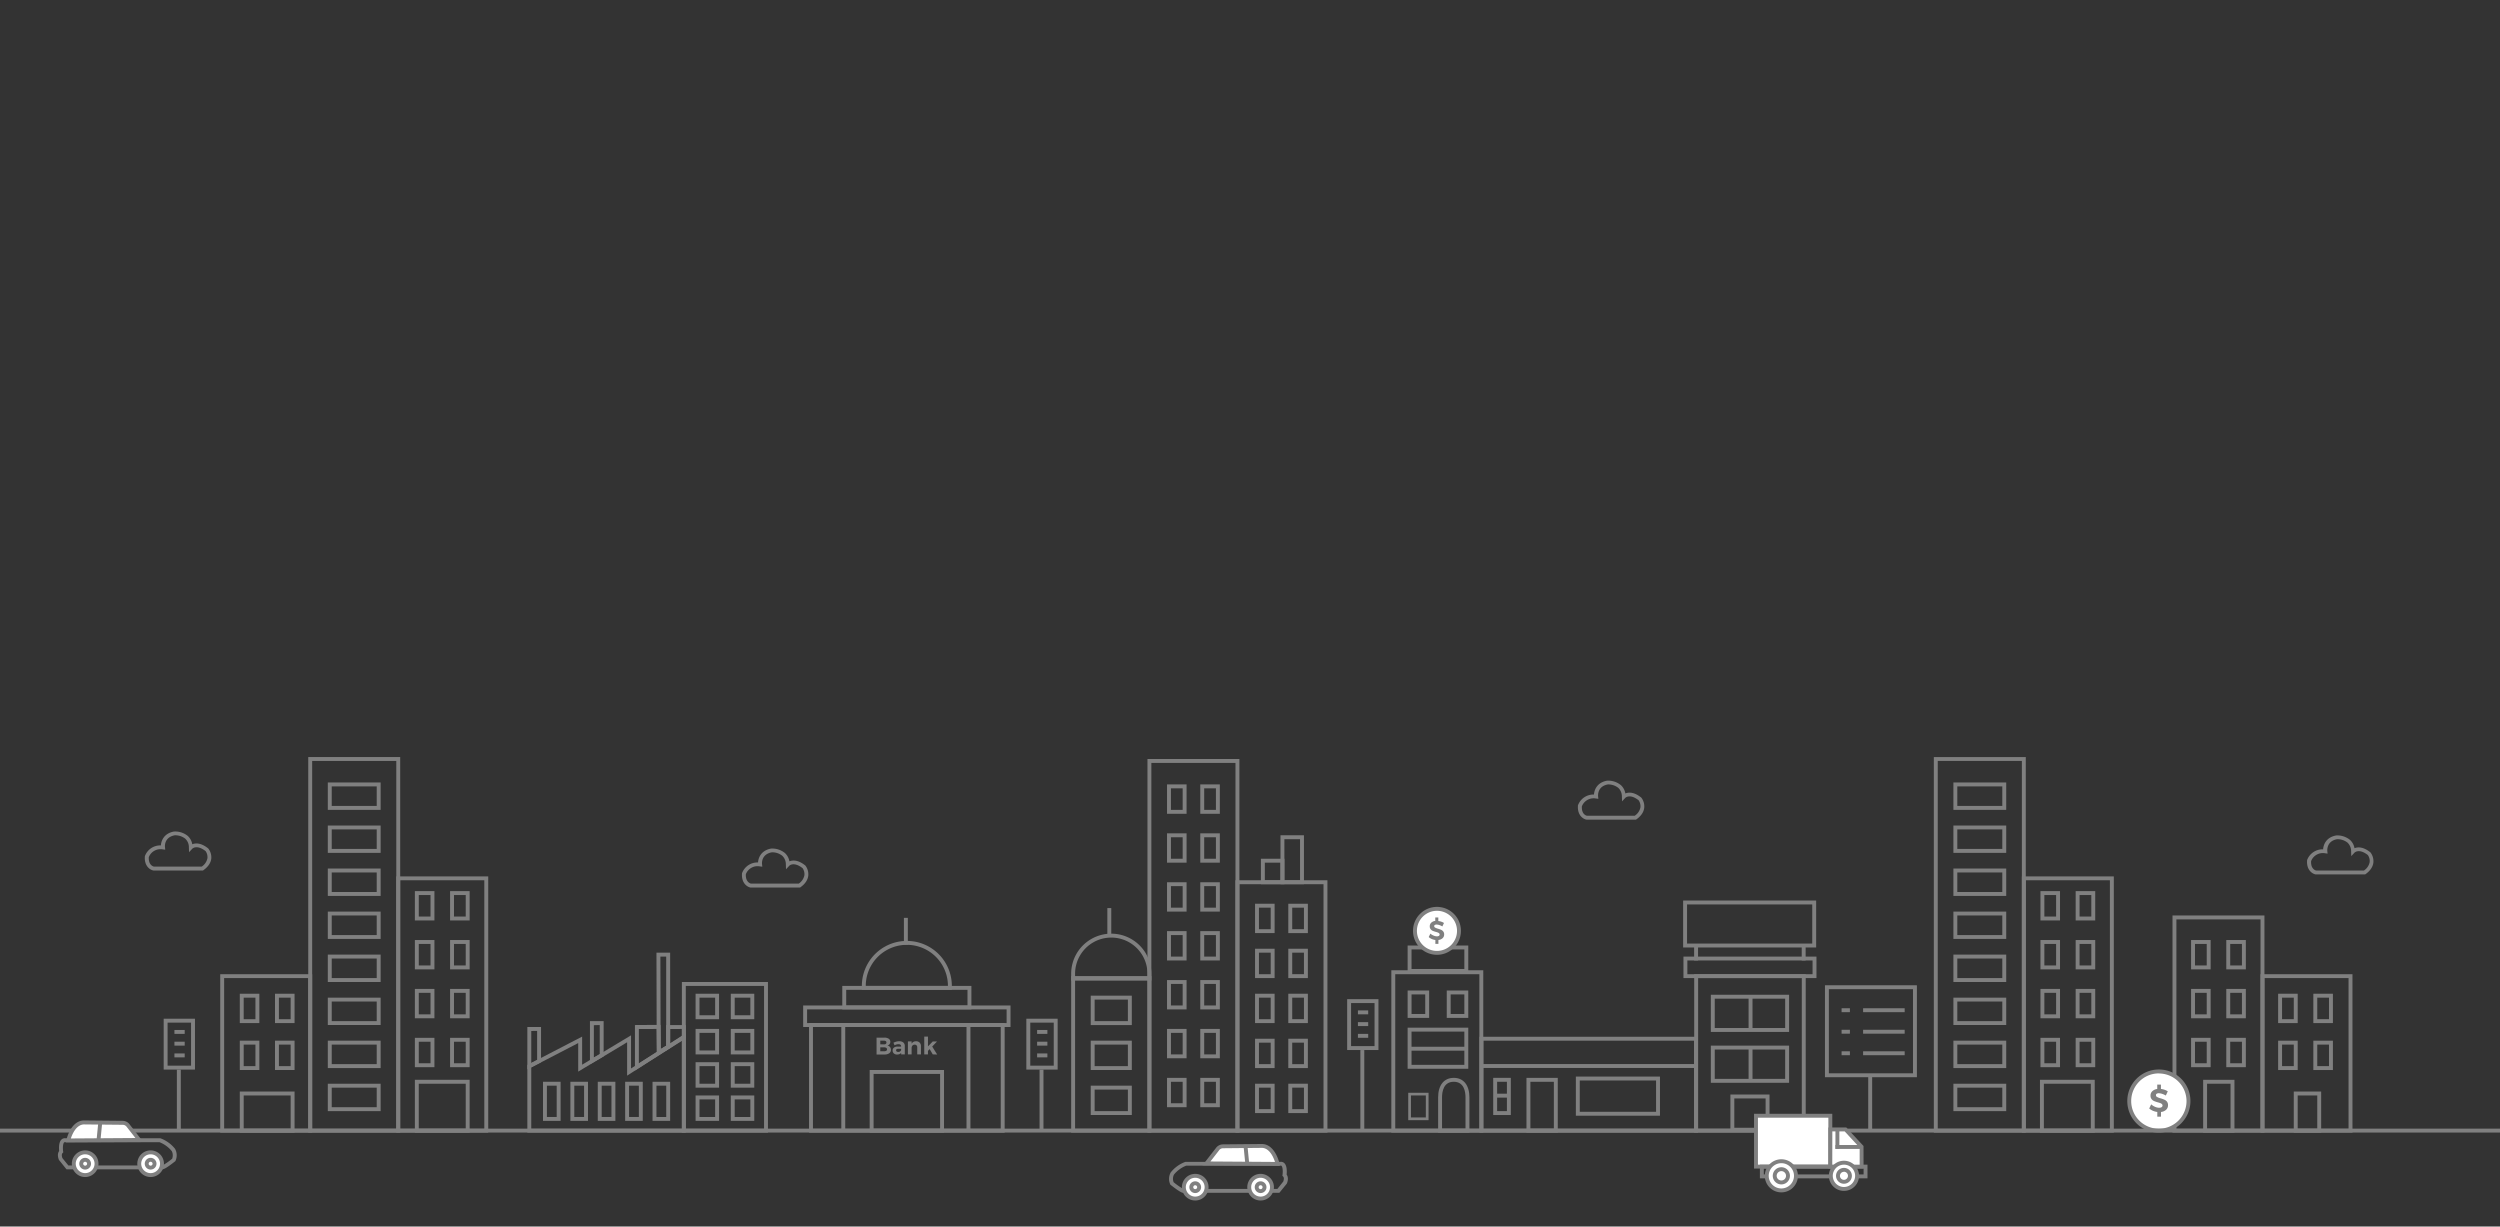 <svg id="Layer_1" data-name="Layer 1" xmlns="http://www.w3.org/2000/svg" viewBox="0 0 1278 627">
  <rect x="0" y="0" width="1278" height="627" fill="#333333" stroke="none"/>
  <defs>
    <style>
      .cls-1 {
        fill: gray;
      }

      .cls-2, .cls-3 {
        fill: #fff;
      }

      .cls-3 {
        fill-rule: evenodd;
      }
    </style>
  </defs>
  <title>illustration_1</title>
  <g>
    <path class="cls-1" d="M103.74,445l-25.33,0c-1.63-.3-4.65-2.15-4.37-7l0-.26a8.38,8.38,0,0,1,8.21-5.57c.17-2.56,1.68-6.22,6.76-7.1h.11A10.24,10.24,0,0,1,96,427.34a7.47,7.47,0,0,1,2.29,4.25c1.6-.64,4.37-.88,8.07,2.07l.15.15A7.35,7.35,0,0,1,108,439c-.29,2.17-1.62,4.13-4,5.83Zm-25-2h24.39a6.66,6.66,0,0,0,2.91-4.28,5.38,5.38,0,0,0-.93-3.62c-4.55-3.56-6.8-1.25-6.82-1.22l-1.65,1.77-.08-2.42a6,6,0,0,0-1.82-4.46A8.22,8.22,0,0,0,89.34,427c-5.39,1-5.08,5.57-5,6.1l.13,1.26-1.26-.16a6.45,6.45,0,0,0-7.15,4C75.86,442.1,78.17,442.91,78.7,443Z"/>
    <path class="cls-1" d="M409,453.71l-25.33,0c-1.63-.3-4.65-2.15-4.37-7l0-.26a8.42,8.42,0,0,1,8.21-5.57c.17-2.56,1.68-6.22,6.76-7.1h.11a10.24,10.24,0,0,1,6.87,2.29,7.47,7.47,0,0,1,2.29,4.25c1.59-.64,4.37-.88,8.07,2.07l.15.15a7.35,7.35,0,0,1,1.42,5.21c-.29,2.17-1.62,4.13-4,5.83Zm-25-2H408.3a6.66,6.66,0,0,0,2.91-4.28,5.38,5.38,0,0,0-.93-3.62c-4.55-3.56-6.8-1.25-6.82-1.22l-1.65,1.77-.08-2.42a6,6,0,0,0-1.82-4.46,8.22,8.22,0,0,0-5.35-1.78c-5.39,1-5.08,5.58-5,6.1l.13,1.26-1.26-.16a6.39,6.39,0,0,0-7.15,4C381.07,450.76,383.38,451.57,383.91,451.71Z"/>
    <path class="cls-1" d="M836.29,419,811,419c-1.63-.3-4.65-2.15-4.37-7l0-.26a8.42,8.42,0,0,1,8.21-5.57c.17-2.56,1.68-6.22,6.76-7.1h.12a10.26,10.26,0,0,1,6.87,2.29,7.47,7.47,0,0,1,2.29,4.25c1.59-.64,4.37-.88,8.07,2.07l.15.15a7.35,7.35,0,0,1,1.42,5.21c-.29,2.17-1.62,4.13-4,5.83Zm-25-2h24.39a6.66,6.66,0,0,0,2.91-4.28,5.38,5.38,0,0,0-.93-3.62c-4.54-3.56-6.8-1.25-6.82-1.22l-1.65,1.77-.08-2.42a6.06,6.06,0,0,0-1.81-4.45,8.25,8.25,0,0,0-5.36-1.78c-5.52,1-5,5.88-5,6.09l.14,1.27-1.27-.17a6.45,6.45,0,0,0-7.15,4C808.41,416.15,810.77,416.93,811.24,417Z"/>
    <path class="cls-1" d="M1209.07,447l-25.33,0c-1.63-.3-4.65-2.15-4.37-7l0-.26a8.43,8.43,0,0,1,8.21-5.57c.17-2.56,1.68-6.22,6.76-7.1h.12a10.27,10.27,0,0,1,6.87,2.29,7.47,7.47,0,0,1,2.29,4.25c1.59-.64,4.37-.88,8.07,2.07l.15.15a7.35,7.35,0,0,1,1.42,5.21c-.29,2.17-1.62,4.13-4,5.83Zm-25-2h24.39a6.66,6.66,0,0,0,2.91-4.28,5.38,5.38,0,0,0-.93-3.62c-4.54-3.56-6.8-1.24-6.82-1.22l-1.65,1.77-.08-2.42a6.06,6.06,0,0,0-1.81-4.45,8.25,8.25,0,0,0-5.36-1.78c-5.52,1-5,5.88-5,6.09l.14,1.27-1.27-.17a6.45,6.45,0,0,0-7.15,4C1181.2,444.15,1183.56,444.93,1184,445Z"/>
    <g>
      <g>
        <path class="cls-1" d="M204.58,579h-47V387h47Zm-45-2h43V389h-43Z"/>
        <path class="cls-1" d="M194.58,568h-27V554h27Zm-25-2h23V556h-23Zm25-20h-27V532h27Zm-25-2h23V534h-23Zm25-20h-27V510h27Zm-25-2h23V512h-23Zm25-20h-27V488h27Zm-25-2h23V490h-23Zm25-20h-27V466h27Zm-25-2h23V468h-23Zm25-20h-27V444h27Zm-25-2h23V446h-23Zm25-20h-27V422h27Zm-25-2h23V424h-23Zm25-20h-27V400h27Zm-25-2h23V402h-23Z"/>
      </g>
      <g>
        <path class="cls-1" d="M159.58,579h-47V498h47Zm-45-2h43V500h-43Z"/>
        <path class="cls-1" d="M150.58,523h-10V508h10Zm-8-2h6V510h-6Z"/>
        <path class="cls-1" d="M132.58,523h-10V508h10Zm-8-2h6V510h-6Z"/>
        <path class="cls-1" d="M150.58,547h-10V532h10Zm-8-2h6V534h-6Z"/>
        <path class="cls-1" d="M132.58,547h-10V532h10Zm-8-2h6V534h-6Z"/>
        <path class="cls-1" d="M150.58,579h-28V558h28Zm-26-2h24V560h-24Z"/>
      </g>
      <g>
        <path class="cls-1" d="M249.58,579h-47V448h47Zm-45-2h43V450h-43Z"/>
        <path class="cls-1" d="M240.08,470.54h-10v-15h10Zm-8-2h6v-11h-6Z"/>
        <path class="cls-1" d="M222.08,470.54h-10v-15h10Zm-8-2h6v-11h-6Z"/>
        <path class="cls-1" d="M240.08,495.54h-10v-15h10Zm-8-2h6v-11h-6Z"/>
        <path class="cls-1" d="M222.08,495.54h-10v-15h10Zm-8-2h6v-11h-6Z"/>
        <path class="cls-1" d="M240.08,520.54h-10v-15h10Zm-8-2h6v-11h-6Z"/>
        <path class="cls-1" d="M222.08,520.54h-10v-15h10Zm-8-2h6v-11h-6Z"/>
        <path class="cls-1" d="M240.08,545.54h-10v-15h10Zm-8-2h6v-11h-6Z"/>
        <path class="cls-1" d="M222.08,545.54h-10v-15h10Zm-8-2h6v-11h-6Z"/>
        <path class="cls-1" d="M240.08,579h-28V552h28Zm-26-2h24V554h-24Z"/>
      </g>
    </g>
    <g>
      <g>
        <path class="cls-1" d="M1202.58,579h-47V498h47Zm-45-2h43V500h-43Z"/>
        <path class="cls-1" d="M1174.58,523h-10V508h10Zm-8-2h6V510h-6Z"/>
        <path class="cls-1" d="M1192.58,523h-10V508h10Zm-8-2h6V510h-6Z"/>
        <path class="cls-1" d="M1174.58,547h-10V532h10Zm-8-2h6V534h-6Z"/>
        <path class="cls-1" d="M1192.58,547h-10V532h10Zm-8-2h6V534h-6Z"/>
        <path class="cls-1" d="M1186.58,579h-14V558h14Zm-12-2h10V560h-10Z"/>
      </g>
      <g>
        <path class="cls-1" d="M1157.58,579h-47V468h47Zm-45-2h43V470h-43Z"/>
        <path class="cls-1" d="M1130.08,495.54h-10v-15h10Zm-8-2h6v-11h-6Z"/>
        <path class="cls-1" d="M1148.08,495.54h-10v-15h10Zm-8-2h6v-11h-6Z"/>
        <path class="cls-1" d="M1130.08,520.54h-10v-15h10Zm-8-2h6v-11h-6Z"/>
        <path class="cls-1" d="M1148.08,520.54h-10v-15h10Zm-8-2h6v-11h-6Z"/>
        <path class="cls-1" d="M1130.08,545.54h-10v-15h10Zm-8-2h6v-11h-6Z"/>
        <path class="cls-1" d="M1148.08,545.54h-10v-15h10Zm-8-2h6v-11h-6Z"/>
        <path class="cls-1" d="M1142.25,579h-16V552h16Zm-14-2h12V554h-12Z"/>
      </g>
    </g>
    <g>
      <g>
        <path class="cls-1" d="M1035.58,579h-47V387h47Zm-45-2h43V389h-43Z"/>
        <path class="cls-1" d="M1025.58,568h-27V554h27Zm-25-2h23V556h-23Zm25-20h-27V532h27Zm-25-2h23V534h-23Zm25-20h-27V510h27Zm-25-2h23V512h-23Zm25-20h-27V488h27Zm-25-2h23V490h-23Zm25-20h-27V466h27Zm-25-2h23V468h-23Zm25-20h-27V444h27Zm-25-2h23V446h-23Zm25-20h-27V422h27Zm-25-2h23V424h-23Zm25-20h-27V400h27Zm-25-2h23V402h-23Z"/>
      </g>
      <g>
        <path class="cls-1" d="M1080.58,579h-47V448h47Zm-45-2h43V450h-43Z"/>
        <path class="cls-1" d="M1071.08,470.54h-10v-15h10Zm-8-2h6v-11h-6Z"/>
        <path class="cls-1" d="M1053.08,470.54h-10v-15h10Zm-8-2h6v-11h-6Z"/>
        <path class="cls-1" d="M1071.08,495.54h-10v-15h10Zm-8-2h6v-11h-6Z"/>
        <path class="cls-1" d="M1053.08,495.54h-10v-15h10Zm-8-2h6v-11h-6Z"/>
        <path class="cls-1" d="M1071.08,520.54h-10v-15h10Zm-8-2h6v-11h-6Z"/>
        <path class="cls-1" d="M1053.08,520.54h-10v-15h10Zm-8-2h6v-11h-6Z"/>
        <path class="cls-1" d="M1071.08,545.54h-10v-15h10Zm-8-2h6v-11h-6Z"/>
        <path class="cls-1" d="M1053.08,545.54h-10v-15h10Zm-8-2h6v-11h-6Z"/>
        <path class="cls-1" d="M1070.83,579h-28V552h28Zm-26-2h24V554h-24Z"/>
      </g>
    </g>
    <g>
      <path class="cls-1" d="M350.58,579h-81V544.43l28-14.51,0,14.35,25-15v16.93l28-18Zm-79-2h77V531.87l-28,18V532.81l-25,15,0-14.59-24,12.44Z"/>
      <path class="cls-1" d="M269.58,546.69V525h7v18Zm2-19.65v16.35l3-1.56V527Z"/>
      <path class="cls-1" d="M301.58,544V522h7v18Zm2-19.92v16.5l3-1.69V524Z"/>
      <g>
        <path class="cls-1" d="M324.58,547.23V524l13.09-.08.09,12.42,2.82-1.71V524h10v6.8Zm2-21.19V543.6l9.19-5.79L335.69,526Zm16,0v7.48l6-3.78V526Z"/>
        <path class="cls-1" d="M335.8,539.72,335.68,525,335.58,487h7l0,48.73ZM337.59,489l.09,35.92.1,11.29,2.78-1.63,0-9.58V489Z"/>
      </g>
      <path class="cls-1" d="M342.58,573h-9V553h9Zm-7-2h5V555h-5Z"/>
      <path class="cls-1" d="M328.58,573h-9V553h9Zm-7-2h5V555h-5Z"/>
      <path class="cls-1" d="M314.58,573h-9V553h9Zm-7-2h5V555h-5Z"/>
      <path class="cls-1" d="M300.58,573h-9V553h9Zm-7-2h5V555h-5Z"/>
      <path class="cls-1" d="M286.58,573h-9V553h9Zm-7-2h5V555h-5Z"/>
      <path class="cls-1" d="M392.58,579h-44V502h44Zm-42-2h40V504h-40Z"/>
      <path class="cls-1" d="M385.58,521h-12V508h12Zm-10-2h8v-9h-8Z"/>
      <path class="cls-1" d="M367.58,521h-12V508h12Zm-10-2h8v-9h-8Z"/>
      <path class="cls-1" d="M385.58,539h-12V526h12Zm-10-2h8v-9h-8Z"/>
      <path class="cls-1" d="M367.58,539h-12V526h12Zm-10-2h8v-9h-8Z"/>
      <path class="cls-1" d="M385.58,556h-12V543h12Zm-10-2h8v-9h-8Z"/>
      <path class="cls-1" d="M367.58,556h-12V543h12Zm-10-2h8v-9h-8Z"/>
      <path class="cls-1" d="M385.58,573h-12V560h12Zm-10-2h8v-9h-8Z"/>
      <path class="cls-1" d="M367.58,573h-12V560h12Zm-10-2h8v-9h-8Z"/>
    </g>
    <g>
      <path class="cls-1" d="M678.58,579h-47V450h47Zm-45-2h43V452h-43Z"/>
      <path class="cls-1" d="M651.58,477h-10V462h10Zm-8-2h6V464h-6Z"/>
      <path class="cls-1" d="M606.58,416h-10V401h10Zm-8-2h6V403h-6Z"/>
      <path class="cls-1" d="M623.58,416h-10V401h10Zm-8-2h6V403h-6Z"/>
      <path class="cls-1" d="M606.58,441h-10V426h10Zm-8-2h6V428h-6Z"/>
      <path class="cls-1" d="M623.58,441h-10V426h10Zm-8-2h6V428h-6Z"/>
      <path class="cls-1" d="M606.58,466h-10V451h10Zm-8-2h6V453h-6Z"/>
      <path class="cls-1" d="M623.58,466h-10V451h10Zm-8-2h6V453h-6Z"/>
      <path class="cls-1" d="M606.58,491h-10V476h10Zm-8-2h6V478h-6Z"/>
      <path class="cls-1" d="M623.58,491h-10V476h10Zm-8-2h6V478h-6Z"/>
      <path class="cls-1" d="M606.58,516h-10V501h10Zm-8-2h6V503h-6Z"/>
      <path class="cls-1" d="M623.58,516h-10V501h10Zm-8-2h6V503h-6Z"/>
      <path class="cls-1" d="M606.58,541h-10V526h10Zm-8-2h6V528h-6Z"/>
      <path class="cls-1" d="M623.58,541h-10V526h10Zm-8-2h6V528h-6Z"/>
      <path class="cls-1" d="M606.58,566h-10V551h10Zm-8-2h6V553h-6Z"/>
      <path class="cls-1" d="M623.58,566h-10V551h10Zm-8-2h6V553h-6Z"/>
      <path class="cls-1" d="M668.58,477h-10V462h10Zm-8-2h6V464h-6Z"/>
      <path class="cls-1" d="M666.58,452h-12V427h12Zm-10-2h8V429h-8Z"/>
      <path class="cls-1" d="M656.58,452h-12V439h12Zm-10-2h8v-9h-8Z"/>
      <path class="cls-1" d="M651.58,500h-10V485h10Zm-8-2h6V487h-6Z"/>
      <path class="cls-1" d="M668.58,500h-10V485h10Zm-8-2h6V487h-6Z"/>
      <path class="cls-1" d="M651.58,523h-10V508h10Zm-8-2h6V510h-6Z"/>
      <path class="cls-1" d="M668.58,523h-10V508h10Zm-8-2h6V510h-6Z"/>
      <path class="cls-1" d="M651.58,546h-10V531h10Zm-8-2h6V533h-6Z"/>
      <path class="cls-1" d="M668.58,546h-10V531h10Zm-8-2h6V533h-6Z"/>
      <path class="cls-1" d="M651.58,569h-10V554h10Zm-8-2h6V556h-6Z"/>
      <path class="cls-1" d="M668.58,569h-10V554h10Zm-8-2h6V556h-6Z"/>
      <path class="cls-1" d="M633.58,579h-47V388h47Zm-45-2h43V390h-43Z"/>
      <g>
        <g>
          <path class="cls-1" d="M578.58,524h-21V509h21Zm-19-2h17V511h-17Z"/>
          <path class="cls-1" d="M578.58,547h-21V532h21Zm-19-2h17V534h-17Z"/>
          <path class="cls-1" d="M578.58,570h-21V555h21Zm-19-2h17V557h-17Z"/>
          <path class="cls-1" d="M588.58,579h-41V499h41Zm-39-2h37V501h-37Z"/>
        </g>
        <path class="cls-1" d="M588.58,501.29h-41v-3.5a20.5,20.5,0,0,1,41,0Zm-39-2h37v-1.5a18.5,18.5,0,0,0-37,0Z"/>
      </g>
      <rect class="cls-1" x="566.08" y="464.21" width="2" height="13.67"/>
    </g>
    <g>
      <rect class="cls-1" x="952.42" y="515.42" width="21.25" height="2"/>
      <rect class="cls-1" x="952.42" y="526.42" width="21.25" height="2"/>
      <rect class="cls-1" x="952.42" y="537.42" width="21.25" height="2"/>
      <rect class="cls-1" x="941.42" y="515.42" width="4.25" height="2"/>
      <rect class="cls-1" x="941.42" y="526.42" width="4.25" height="2"/>
      <rect class="cls-1" x="941.42" y="537.42" width="4.25" height="2"/>
      <path class="cls-1" d="M979.92,550.67h-47v-47h47Zm-45-2h43v-43h-43Z"/>
      <rect class="cls-1" x="955.04" y="549.79" width="2" height="28.25"/>
    </g>
    <g>
      <rect class="cls-1" x="694.17" y="516.52" width="5.25" height="2"/>
      <rect class="cls-1" x="694.17" y="522.52" width="5.25" height="2"/>
      <rect class="cls-1" x="694.17" y="528.52" width="5.25" height="2"/>
      <path class="cls-1" d="M704.67,536.77h-16v-26h16Zm-14-2h12v-22h-12Z"/>
      <rect class="cls-1" x="695.42" y="536.79" width="2" height="41.25"/>
    </g>
    <g>
      <rect class="cls-1" x="530.17" y="526.52" width="5.25" height="2"/>
      <rect class="cls-1" x="530.17" y="532.52" width="5.25" height="2"/>
      <rect class="cls-1" x="530.17" y="538.52" width="5.25" height="2"/>
      <path class="cls-1" d="M540.67,546.77h-16v-26h16Zm-14-2h12v-22h-12Z"/>
      <rect class="cls-1" x="531.42" y="546.79" width="2" height="31.25"/>
    </g>
    <g>
      <rect class="cls-1" x="89.17" y="526.52" width="5.25" height="2"/>
      <rect class="cls-1" x="89.17" y="532.52" width="5.25" height="2"/>
      <rect class="cls-1" x="89.17" y="538.52" width="5.25" height="2"/>
      <path class="cls-1" d="M99.67,546.77h-16v-26h16Zm-14-2h12v-22h-12Z"/>
      <rect class="cls-1" x="90.42" y="546.79" width="2" height="31.25"/>
    </g>
    <g>
      <g>
        <circle class="cls-2" cx="1103.61" cy="562.9" r="15.14"/>
        <path class="cls-1" d="M1103.61,579a16.14,16.14,0,1,1,16.14-16.14A16.16,16.16,0,0,1,1103.61,579Zm0-30.28a14.14,14.14,0,1,0,14.14,14.14A14.15,14.15,0,0,0,1103.61,548.76Z"/>
      </g>
      <path class="cls-1" d="M1102.74,560.8a8.76,8.76,0,0,0,1.75.67,15.14,15.14,0,0,1,1.95.69,3.45,3.45,0,0,1,1.31,1,2.87,2.87,0,0,1,.54,1.83,3.06,3.06,0,0,1-1,2.35,4.51,4.51,0,0,1-2.59,1.1v2.39h-1.89v-2.39a8.23,8.23,0,0,1-2.24-.61,7.3,7.3,0,0,1-1.89-1.17l1-2.12a7,7,0,0,0,2,1.27,5.4,5.4,0,0,0,2.07.48,2.28,2.28,0,0,0,1.26-.3,1,1,0,0,0,.15-1.59,2.34,2.34,0,0,0-.77-.47q-.47-.18-1.29-.41a14.78,14.78,0,0,1-1.93-.66,3.41,3.41,0,0,1-1.29-1,2.78,2.78,0,0,1-.54-1.79,3,3,0,0,1,.93-2.25,4.42,4.42,0,0,1,2.51-1.13v-2.24h1.89v2.22a9,9,0,0,1,1.89.43,7,7,0,0,1,1.61.79l-1,2.15a8.75,8.75,0,0,0-1.88-.86,5.69,5.69,0,0,0-1.7-.32,2,2,0,0,0-1.07.25.8.8,0,0,0-.39.72A1,1,0,0,0,1102.74,560.8Z"/>
    </g>
    <g>
      <g>
        <path class="cls-1" d="M513.58,579h-100V523h100Zm-98-2h96V525h-96Z"/>
        <path class="cls-1" d="M516.58,525h-106V514h106Zm-104-2h102v-7h-102Z"/>
        <path class="cls-1" d="M496.58,516h-66V504h66Zm-64-2h62v-8h-62Z"/>
        <path class="cls-1" d="M482.58,579h-38V547h38Zm-36-2h34V549h-34Z"/>
        <path class="cls-1" d="M486.58,506h-46v-2a23,23,0,0,1,46,0Zm-44-2h42a21,21,0,0,0-42,0Z"/>
        <rect class="cls-1" x="462.08" y="469.21" width="2" height="13.67"/>
        <rect class="cls-1" x="430.08" y="524.21" width="2" height="53.67"/>
        <rect class="cls-1" x="494.08" y="524.21" width="2" height="53.67"/>
      </g>
      <g>
        <path class="cls-1" d="M454.31,531a1.83,1.83,0,0,1,.83,1.58,1.89,1.89,0,0,1-.4,1.2,2,2,0,0,1-1.09.7,2.17,2.17,0,0,1,1.32.75,2.19,2.19,0,0,1,.48,1.44,2.05,2.05,0,0,1-.87,1.75,4,4,0,0,1-2.38.64h-4.1v-8.62h4A3.87,3.87,0,0,1,454.31,531Zm-1.48,2.64a.86.86,0,0,0,.31-.71.83.83,0,0,0-.31-.69A1.33,1.33,0,0,0,452,532H450v1.88H452A1.35,1.35,0,0,0,452.83,533.64Zm.22,3.54a.89.89,0,0,0,.39-.77.85.85,0,0,0-.39-.74,1.83,1.83,0,0,0-1.08-.26H450v2H452A1.86,1.86,0,0,0,453,537.18Z"/>
        <path class="cls-1" d="M460.67,539v-.78a2.12,2.12,0,0,1-.86.64,3.14,3.14,0,0,1-1.22.22,2.35,2.35,0,0,1-1.66-.57,2,2,0,0,1-.62-1.5,1.76,1.76,0,0,1,.66-1.46,3,3,0,0,1,1.87-.54h1.82v-.12a1,1,0,0,0-.35-.82,1.58,1.58,0,0,0-1-.29,4.1,4.1,0,0,0-2,.58l-.59-1.31a7.9,7.9,0,0,1,1.48-.58,5.84,5.84,0,0,1,1.52-.18,3.08,3.08,0,0,1,2.06.63,2.22,2.22,0,0,1,.75,1.75V539Zm-.53-1.55a1.11,1.11,0,0,0,.52-.71v-.59h-1.49a1.49,1.49,0,0,0-.82.18.64.64,0,0,0-.26.57.75.75,0,0,0,.28.61,1.16,1.16,0,0,0,.76.23A1.82,1.82,0,0,0,460.14,537.49Z"/>
        <path class="cls-1" d="M470.13,533a2.56,2.56,0,0,1,.66,1.85V539h-1.9v-3.61a1.37,1.37,0,0,0-.35-1,1.27,1.27,0,0,0-1-.36,1.42,1.42,0,0,0-1.11.49,1.8,1.8,0,0,0-.41,1.21V539h-1.9v-6.63h1.9v1.16a2.48,2.48,0,0,1,2.29-1.23A2.33,2.33,0,0,1,470.13,533Z"/>
        <path class="cls-1" d="M476.83,539l-1.6-2.7-.85.9V539h-1.9V529.9h1.9v5l2.43-2.5H479L476.54,535l2.54,4.07Z"/>
      </g>
    </g>
    <g>
      <g>
        <path class="cls-1" d="M923.08,579h-57V498h57Zm-55-2h53V500h-53Z"/>
        <path class="cls-1" d="M928.58,500h-68V489h68Zm-66-2h64v-7h-64Z"/>
        <g>
          <rect class="cls-1" x="893.88" y="508.73" width="2" height="18.25"/>
          <path class="cls-1" d="M914.58,527.52h-40v-19h40Zm-38-2h36v-15h-36Z"/>
          <rect class="cls-1" x="893.88" y="534.73" width="2" height="18.25"/>
          <path class="cls-1" d="M914.58,553.52h-40v-19h40Zm-38-2h36v-15h-36Z"/>
        </g>
        <path class="cls-1" d="M904.58,578.52h-20v-19h20Zm-18-2h16v-15h-16Z"/>
      </g>
      <g>
        <rect class="cls-1" x="866.04" y="483.23" width="2" height="7.75"/>
        <rect class="cls-1" x="921.04" y="483.23" width="2" height="7.75"/>
        <path class="cls-1" d="M928.42,484.35h-68v-24h68Zm-66-2h64v-20h-64Z"/>
      </g>
      <path class="cls-1" d="M758.25,579h-47V496h47Zm-45-2h43V498h-43Z"/>
      <path class="cls-1" d="M730.58,520.35h-11v-14h11Zm-9-2h7v-10h-7Z"/>
      <path class="cls-1" d="M730.28,572.63H719.89v-14h10.39Zm-9-1.39h7.61V560h-7.61Z"/>
      <path class="cls-1" d="M751.17,579h-16V561c0-6.26,3-10,8-10s8,3.74,8,10Zm-14-2h12V561c0-3-.78-8-6-8s-6,5-6,8Z"/>
      <path class="cls-1" d="M750.58,520.35h-11v-14h11Zm-9-2h7v-10h-7Z"/>
      <path class="cls-1" d="M750.58,546.35h-31v-21h31Zm-29-2h27v-17h-27Z"/>
      <path class="cls-1" d="M750.58,497.35h-31v-14h31Zm-29-2h27v-10h-27Z"/>
      <rect class="cls-1" x="721.08" y="535.1" width="28.25" height="2"/>
      <rect class="cls-1" x="764.08" y="559.1" width="7.25" height="2"/>
      <rect class="cls-1" x="757.25" y="543.94" width="109.92" height="2"/>
      <g>
        <circle class="cls-2" cx="734.58" cy="475.85" r="11.25"/>
        <path class="cls-1" d="M734.58,488.1a12.25,12.25,0,1,1,12.25-12.25A12.26,12.26,0,0,1,734.58,488.1Zm0-22.5a10.25,10.25,0,1,0,10.25,10.25A10.26,10.26,0,0,0,734.58,465.6Z"/>
      </g>
      <path class="cls-1" d="M868,579H756.33V530H868Zm-109.67-2H866V532H758.33Z"/>
      <path class="cls-1" d="M848.58,570.35h-43v-20h43Zm-41-2h39v-16h-39Z"/>
      <path class="cls-1" d="M796.33,579h-16V551h16Zm-14-2h12V553h-12Z"/>
      <path class="cls-1" d="M772.33,570h-9V551h9Zm-7-2h5V553h-5Z"/>
      <path class="cls-1" d="M733.68,474.21a7.23,7.23,0,0,0,1.44.55,12.48,12.48,0,0,1,1.6.57,2.85,2.85,0,0,1,1.08.85,2.36,2.36,0,0,1,.45,1.5,2.51,2.51,0,0,1-.8,1.93,3.71,3.71,0,0,1-2.13.91v2h-1.56v-2a6.79,6.79,0,0,1-1.84-.5,6,6,0,0,1-1.56-1l.85-1.75a5.76,5.76,0,0,0,1.65,1,4.44,4.44,0,0,0,1.71.39,1.88,1.88,0,0,0,1-.24.85.85,0,0,0,.12-1.31,1.92,1.92,0,0,0-.64-.39q-.39-.15-1.06-.34a12,12,0,0,1-1.59-.54,2.79,2.79,0,0,1-1.06-.83,2.28,2.28,0,0,1-.45-1.47,2.46,2.46,0,0,1,.76-1.85,3.64,3.64,0,0,1,2.06-.93V469h1.56v1.83a7.38,7.38,0,0,1,1.56.35,5.66,5.66,0,0,1,1.33.65l-.83,1.77a7.18,7.18,0,0,0-1.55-.71,4.69,4.69,0,0,0-1.4-.26,1.65,1.65,0,0,0-.88.2.66.66,0,0,0-.33.6A.83.83,0,0,0,733.68,474.21Z"/>
    </g>
    <rect class="cls-1" x="-10" y="576.96" width="1298" height="2"/>
    <g>
      <g>
        <path class="cls-3" d="M897.66,570.37h38v26h-38Z"/>
        <path class="cls-1" d="M936.66,597.37h-40v-28h40Zm-38-2h36v-24h-36Z"/>
      </g>
      <path class="cls-1" d="M954.66,602.37h-55v-7h55Zm-53-2h51v-3h-51Z"/>
      <g>
        <path class="cls-3" d="M951.66,586.27v10.11h-16v-19h7.75l8.22,8.86Z"/>
        <path class="cls-1" d="M952.66,597.37h-18v-21h9.18l8.79,9.47,0,.42Zm-16-2h14v-8.71L943,578.37h-6.31Z"/>
      </g>
      <rect class="cls-1" x="938.28" y="585.33" width="13.13" height="2"/>
      <rect class="cls-1" x="938.28" y="577.17" width="2" height="10.13"/>
      <g>
        <circle class="cls-2" cx="910.63" cy="601.08" r="7.46"/>
        <path class="cls-1" d="M910.63,609.54a8.46,8.46,0,1,1,8.46-8.46A8.47,8.47,0,0,1,910.63,609.54Zm0-14.92a6.46,6.46,0,1,0,6.46,6.46A6.47,6.47,0,0,0,910.63,594.62Z"/>
      </g>
      <path class="cls-1" d="M910.63,605.47a4.39,4.39,0,1,1,4.39-4.39A4.4,4.4,0,0,1,910.63,605.47Zm0-6.79a2.39,2.39,0,1,0,2.39,2.39A2.4,2.4,0,0,0,910.63,598.68Z"/>
      <g>
        <circle class="cls-2" cx="942.63" cy="601.08" r="6.71"/>
        <path class="cls-1" d="M942.63,608.79a7.71,7.71,0,1,1,7.71-7.71A7.72,7.72,0,0,1,942.63,608.79Zm0-13.42a5.71,5.71,0,1,0,5.71,5.71A5.71,5.71,0,0,0,942.63,595.37Z"/>
      </g>
      <path class="cls-1" d="M942.63,605.13a4.05,4.05,0,1,1,4.05-4.05A4.06,4.06,0,0,1,942.63,605.13Zm0-6.1a2.05,2.05,0,1,0,2.05,2.05A2.05,2.05,0,0,0,942.63,599Z"/>
    </g>
    <g>
      <path class="cls-1" d="M83.21,597.77H34l-3.87-4.83c-.05-.12-1.22-2.7.11-4.54-.13-1.3-.28-4.43,1.15-5.83a2.49,2.49,0,0,1,2.15-.68H81.86l.14,0a16.88,16.88,0,0,1,7.42,5.32l.08.11a6.85,6.85,0,0,1,.26,6l-.1.23-.2.16c-1.81,1.44-5,3.89-6.19,4Zm-48.27-2H83.06A33,33,0,0,0,88,592.34a4.84,4.84,0,0,0-.18-3.87,15.22,15.22,0,0,0-6.27-4.57H33.3a.52.52,0,0,0-.52.12c-.69.67-.71,3.12-.51,4.57l.07.49-.35.35c-.73.73-.24,2.2-.09,2.59Z"/>
      <g>
        <circle class="cls-2" cx="43.53" cy="594.89" r="5.81"/>
        <path class="cls-1" d="M43.53,601.7a6.81,6.81,0,1,1,6.81-6.81A6.82,6.82,0,0,1,43.53,601.7Zm0-11.62a4.81,4.81,0,1,0,4.81,4.81A4.82,4.82,0,0,0,43.53,590.08Z"/>
      </g>
      <path class="cls-1" d="M43.53,597.89a3,3,0,1,1,3-3A3,3,0,0,1,43.53,597.89Zm0-4a1,1,0,1,0,1,1A1,1,0,0,0,43.53,593.9Z"/>
      <g>
        <circle class="cls-2" cx="76.97" cy="594.89" r="5.81"/>
        <path class="cls-1" d="M77,601.7a6.81,6.81,0,1,1,6.81-6.81A6.82,6.82,0,0,1,77,601.7Zm0-11.62a4.81,4.81,0,1,0,4.81,4.81A4.82,4.82,0,0,0,77,590.08Z"/>
      </g>
      <path class="cls-1" d="M77,597.89a3,3,0,1,1,3-3A3,3,0,0,1,77,597.89Zm0-4a1,1,0,1,0,1,1A1,1,0,0,0,77,593.9Z"/>
      <g>
        <path class="cls-2" d="M34.9,583s2.06-9.5,8.44-9.19l7.81.06,11.63.13a3.48,3.48,0,0,1,2.81,1.5l5.63,7.25Z"/>
        <path class="cls-1" d="M33.66,584l.27-1.22c.09-.42,2.33-10.33,9.46-10l19.4.19h0A4.5,4.5,0,0,1,66.42,575l6.83,8.8Zm9.42-9.2c-4,0-6.1,4.85-6.86,7.18l33-.23L64.73,576a2.5,2.5,0,0,0-2-1l-19.44-.19Z"/>
      </g>
      <rect class="cls-1" x="46" y="577.36" width="9.61" height="2" transform="translate(-529.75 572.44) rotate(-84.4)"/>
    </g>
    <g>
      <path class="cls-1" d="M654,609.77H604.68c-1.17-.14-4.38-2.58-6.19-4l-.2-.16-.1-.23a6.85,6.85,0,0,1,.26-6l.08-.11a16.88,16.88,0,0,1,7.42-5.32l.29,0h48.18a2.5,2.5,0,0,1,2.16.68c1.43,1.4,1.28,4.53,1.15,5.83,1.33,1.85.17,4.43.11,4.54l-.13.21Zm-49.06-2H653l3-3.77c.15-.39.65-1.86-.09-2.59l-.35-.35.07-.49c.2-1.45.17-3.9-.51-4.57a.52.52,0,0,0-.52-.12H606.4a15.38,15.38,0,0,0-6.27,4.57,4.84,4.84,0,0,0-.18,3.88A32.46,32.46,0,0,0,604.91,607.77Z"/>
      <g>
        <circle class="cls-2" cx="644.42" cy="606.89" r="5.81"/>
        <path class="cls-1" d="M644.42,613.7a6.81,6.81,0,1,1,6.81-6.81A6.82,6.82,0,0,1,644.42,613.7Zm0-11.62a4.81,4.81,0,1,0,4.81,4.81A4.82,4.82,0,0,0,644.42,602.08Z"/>
      </g>
      <path class="cls-1" d="M644.42,609.89a3,3,0,1,1,3-3A3,3,0,0,1,644.42,609.89Zm0-4a1,1,0,1,0,1,1A1,1,0,0,0,644.42,605.9Z"/>
      <g>
        <circle class="cls-2" cx="610.99" cy="606.89" r="5.81"/>
        <path class="cls-1" d="M611,613.7a6.81,6.81,0,1,1,6.81-6.81A6.82,6.82,0,0,1,611,613.7Zm0-11.62a4.81,4.81,0,1,0,4.81,4.81A4.82,4.82,0,0,0,611,602.08Z"/>
      </g>
      <path class="cls-1" d="M611,609.89a3,3,0,1,1,3-3A3,3,0,0,1,611,609.89Zm0-4a1,1,0,1,0,1,1A1,1,0,0,0,611,605.9Z"/>
      <g>
        <path class="cls-2" d="M653,595s-2.06-9.5-8.44-9.19l-7.81.06-11.62.13a3.48,3.48,0,0,0-2.81,1.5l-5.62,7.25Z"/>
        <path class="cls-1" d="M654.29,596l-39.59-.27,6.83-8.8a4.51,4.51,0,0,1,3.64-1.93l19.43-.19H645c6.81,0,9,9.57,9.06,10Zm-35.52-2.25,33,.23c-.77-2.38-2.88-7.41-7.07-7.18l-19.48.19a2.5,2.5,0,0,0-2,1l-.07.11Z"/>
      </g>
      <rect class="cls-1" x="636.14" y="585.56" width="2" height="9.61" transform="translate(-54.56 64.98) rotate(-5.6)"/>
    </g>
  </g>
</svg>
